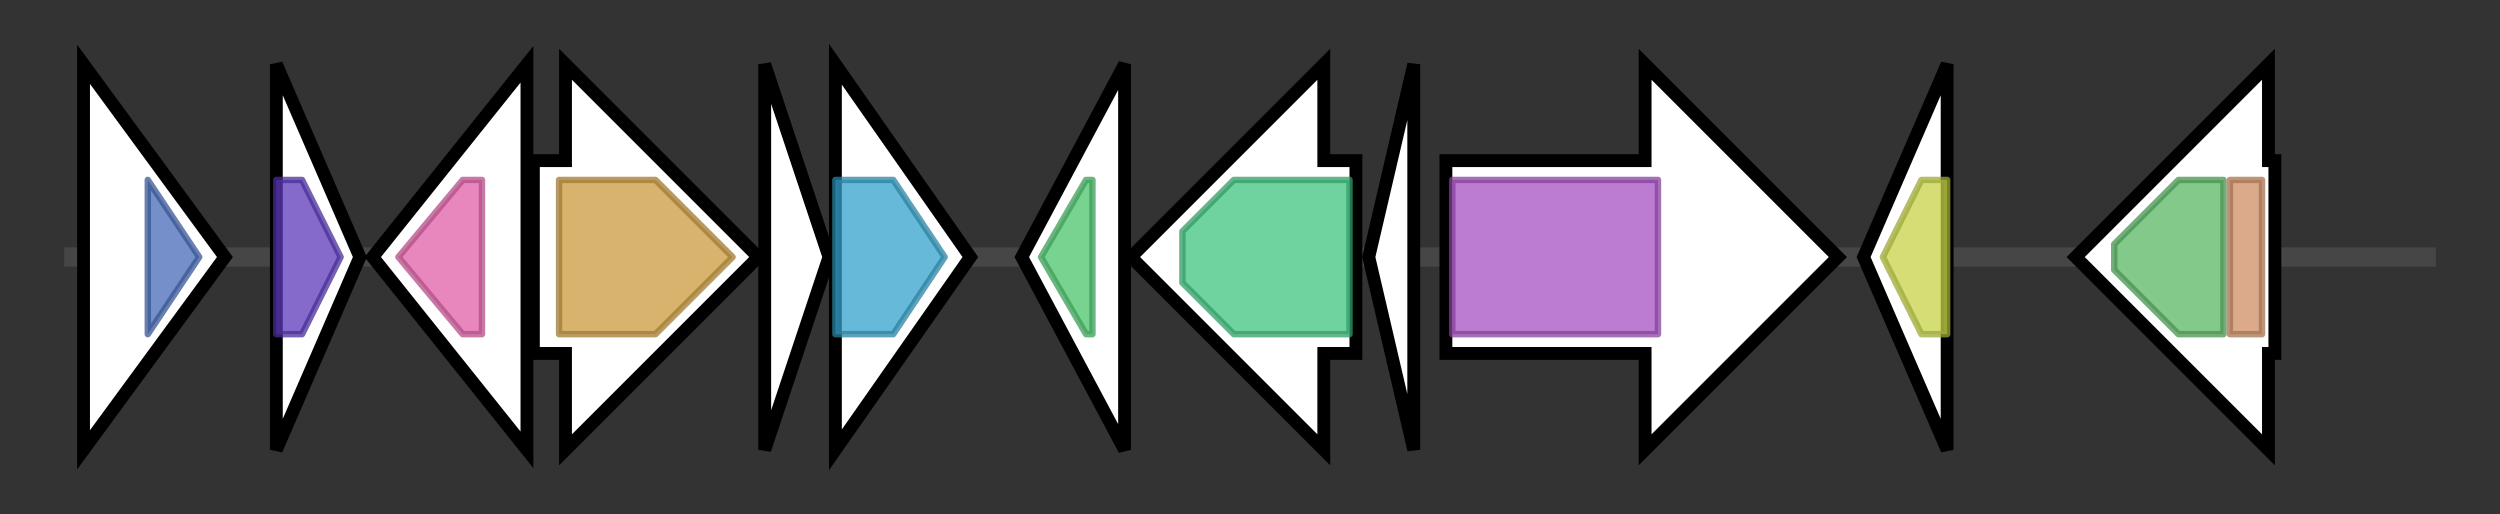 <svg version="1.1" baseProfile="full" xmlns="http://www.w3.org/2000/svg" width="389.033" height="80">
	<rect width="100%" height="100%" fill="#333333" stroke="none"/>
	<g>
		<line x1="10" y1="40.0" x2="379.033" y2="40.0" style="stroke:rgb(70,70,70); stroke-width:3 "/>
		<g>
			<title> (ctg1_716)</title>
			<polygon class=" (ctg1_716)" points="13,10 35,40 13,70" fill="rgb(255,255,255)" fill-opacity="1.0" stroke="rgb(0,0,0)" stroke-width="2"  />
			<g>
				<title>Methyltransf_30 (PF05430)
"S-adenosyl-L-methionine-dependent methyltransferase"</title>
				<polygon class="PF05430" points="23,28 23,28 31,40 23,52 23,52" stroke-linejoin="round" width="11" height="24" fill="rgb(70,106,183)" stroke="rgb(55,84,146)" stroke-width="1" opacity="0.75" />
			</g>
		</g>
		<g>
			<title> (ctg1_717)</title>
			<polygon class=" (ctg1_717)" points="43,10 56,40 43,70" fill="rgb(255,255,255)" fill-opacity="1.0" stroke="rgb(0,0,0)" stroke-width="2"  />
			<g>
				<title>NUDIX (PF00293)
"NUDIX domain"</title>
				<polygon class="PF00293" points="43,28 47,28 53,40 47,52 43,52" stroke-linejoin="round" width="12" height="24" fill="rgb(92,56,187)" stroke="rgb(73,44,149)" stroke-width="1" opacity="0.75" />
			</g>
		</g>
		<g>
			<title> (ctg1_718)</title>
			<polygon class=" (ctg1_718)" points="58,40 82,10 82,70" fill="rgb(255,255,255)" fill-opacity="1.0" stroke="rgb(0,0,0)" stroke-width="2"  />
			<g>
				<title>DUF4294 (PF14127)
"Domain of unknown function (DUF4294)"</title>
				<polygon class="PF14127" points="62,40 72,28 75,28 75,52 72,52" stroke-linejoin="round" width="15" height="24" fill="rgb(223,95,168)" stroke="rgb(178,76,134)" stroke-width="1" opacity="0.75" />
			</g>
		</g>
		<g>
			<title> (ctg1_719)</title>
			<polygon class=" (ctg1_719)" points="83,25 88,25 88,10 118,40 88,70 88,55 83,55" fill="rgb(255,255,255)" fill-opacity="1.0" stroke="rgb(0,0,0)" stroke-width="2"  />
			<g>
				<title>Peptidase_M42 (PF05343)
"M42 glutamyl aminopeptidase"</title>
				<polygon class="PF05343" points="87,28 102,28 114,40 102,52 87,52" stroke-linejoin="round" width="29" height="24" fill="rgb(201,153,60)" stroke="rgb(160,122,48)" stroke-width="1" opacity="0.75" />
			</g>
		</g>
		<g>
			<title> (ctg1_720)</title>
			<polygon class=" (ctg1_720)" points="119,10 129,40 119,70" fill="rgb(255,255,255)" fill-opacity="1.0" stroke="rgb(0,0,0)" stroke-width="2"  />
		</g>
		<g>
			<title> (ctg1_721)</title>
			<polygon class=" (ctg1_721)" points="130,10 151,40 130,70" fill="rgb(255,255,255)" fill-opacity="1.0" stroke="rgb(0,0,0)" stroke-width="2"  />
			<g>
				<title>Ribul_P_3_epim (PF00834)
"Ribulose-phosphate 3 epimerase family"</title>
				<polygon class="PF00834" points="130,28 139,28 147,40 139,52 130,52" stroke-linejoin="round" width="19" height="24" fill="rgb(51,162,202)" stroke="rgb(40,129,161)" stroke-width="1" opacity="0.75" />
			</g>
		</g>
		<g>
			<title> (ctg1_722)</title>
			<polygon class=" (ctg1_722)" points="159,40 175,10 175,70" fill="rgb(255,255,255)" fill-opacity="1.0" stroke="rgb(0,0,0)" stroke-width="2"  />
			<g>
				<title>Anthrone_oxy (PF08592)
"Anthrone oxygenase"</title>
				<polygon class="PF08592" points="162,40 169,28 170,28 170,52 169,52" stroke-linejoin="round" width="10" height="24" fill="rgb(75,196,107)" stroke="rgb(60,156,85)" stroke-width="1" opacity="0.75" />
			</g>
		</g>
		<g>
			<title> (ctg1_723)</title>
			<polygon class=" (ctg1_723)" points="211,25 206,25 206,10 176,40 206,70 206,55 211,55" fill="rgb(255,255,255)" fill-opacity="1.0" stroke="rgb(0,0,0)" stroke-width="2"  />
			<g>
				<title>DUF692 (PF05114)
"Protein of unknown function (DUF692)"</title>
				<polygon class="PF05114" points="184,36 192,28 210,28 210,52 192,52 184,44" stroke-linejoin="round" width="26" height="24" fill="rgb(63,196,127)" stroke="rgb(50,156,101)" stroke-width="1" opacity="0.75" />
			</g>
		</g>
		<g>
			<title> (ctg1_724)</title>
			<polygon class=" (ctg1_724)" points="213,40 220,10 220,70" fill="rgb(255,255,255)" fill-opacity="1.0" stroke="rgb(0,0,0)" stroke-width="2"  />
		</g>
		<g>
			<title> (ctg1_725)</title>
			<polygon class=" (ctg1_725)" points="225,25 256,25 256,10 286,40 256,70 256,55 225,55" fill="rgb(255,255,255)" fill-opacity="1.0" stroke="rgb(0,0,0)" stroke-width="2"  />
			<g>
				<title>Alpha_L_fucos (PF01120)
"Alpha-L-fucosidase"</title>
				<rect class="PF01120" x="226" y="28" stroke-linejoin="round" width="32" height="24" fill="rgb(165,80,195)" stroke="rgb(132,64,156)" stroke-width="1" opacity="0.75" />
			</g>
		</g>
		<g>
			<title> (ctg1_726)</title>
			<polygon class=" (ctg1_726)" points="290,40 303,10 303,70" fill="rgb(255,255,255)" fill-opacity="1.0" stroke="rgb(0,0,0)" stroke-width="2"  />
			<g>
				<title>NDK (PF00334)
"Nucleoside diphosphate kinase"</title>
				<polygon class="PF00334" points="293,40 299,28 303,28 303,52 299,52" stroke-linejoin="round" width="13" height="24" fill="rgb(197,210,70)" stroke="rgb(157,168,56)" stroke-width="1" opacity="0.75" />
			</g>
		</g>
		<g>
			<title> (ctg1_727)</title>
			<polygon class=" (ctg1_727)" points="354,25 353,25 353,10 323,40 353,70 353,55 354,55" fill="rgb(255,255,255)" fill-opacity="1.0" stroke="rgb(0,0,0)" stroke-width="2"  />
			<g>
				<title>RsgA_GTPase (PF03193)
"RsgA GTPase"</title>
				<polygon class="PF03193" points="329,38 339,28 346,28 346,52 339,52 329,42" stroke-linejoin="round" width="17" height="24" fill="rgb(89,182,98)" stroke="rgb(71,145,78)" stroke-width="1" opacity="0.75" />
			</g>
			<g>
				<title>RsgA_N (PF16745)
"RsgA N-terminal domain"</title>
				<rect class="PF16745" x="347" y="28" stroke-linejoin="round" width="5" height="24" fill="rgb(205,142,100)" stroke="rgb(164,113,80)" stroke-width="1" opacity="0.75" />
			</g>
		</g>
	</g>
</svg>
